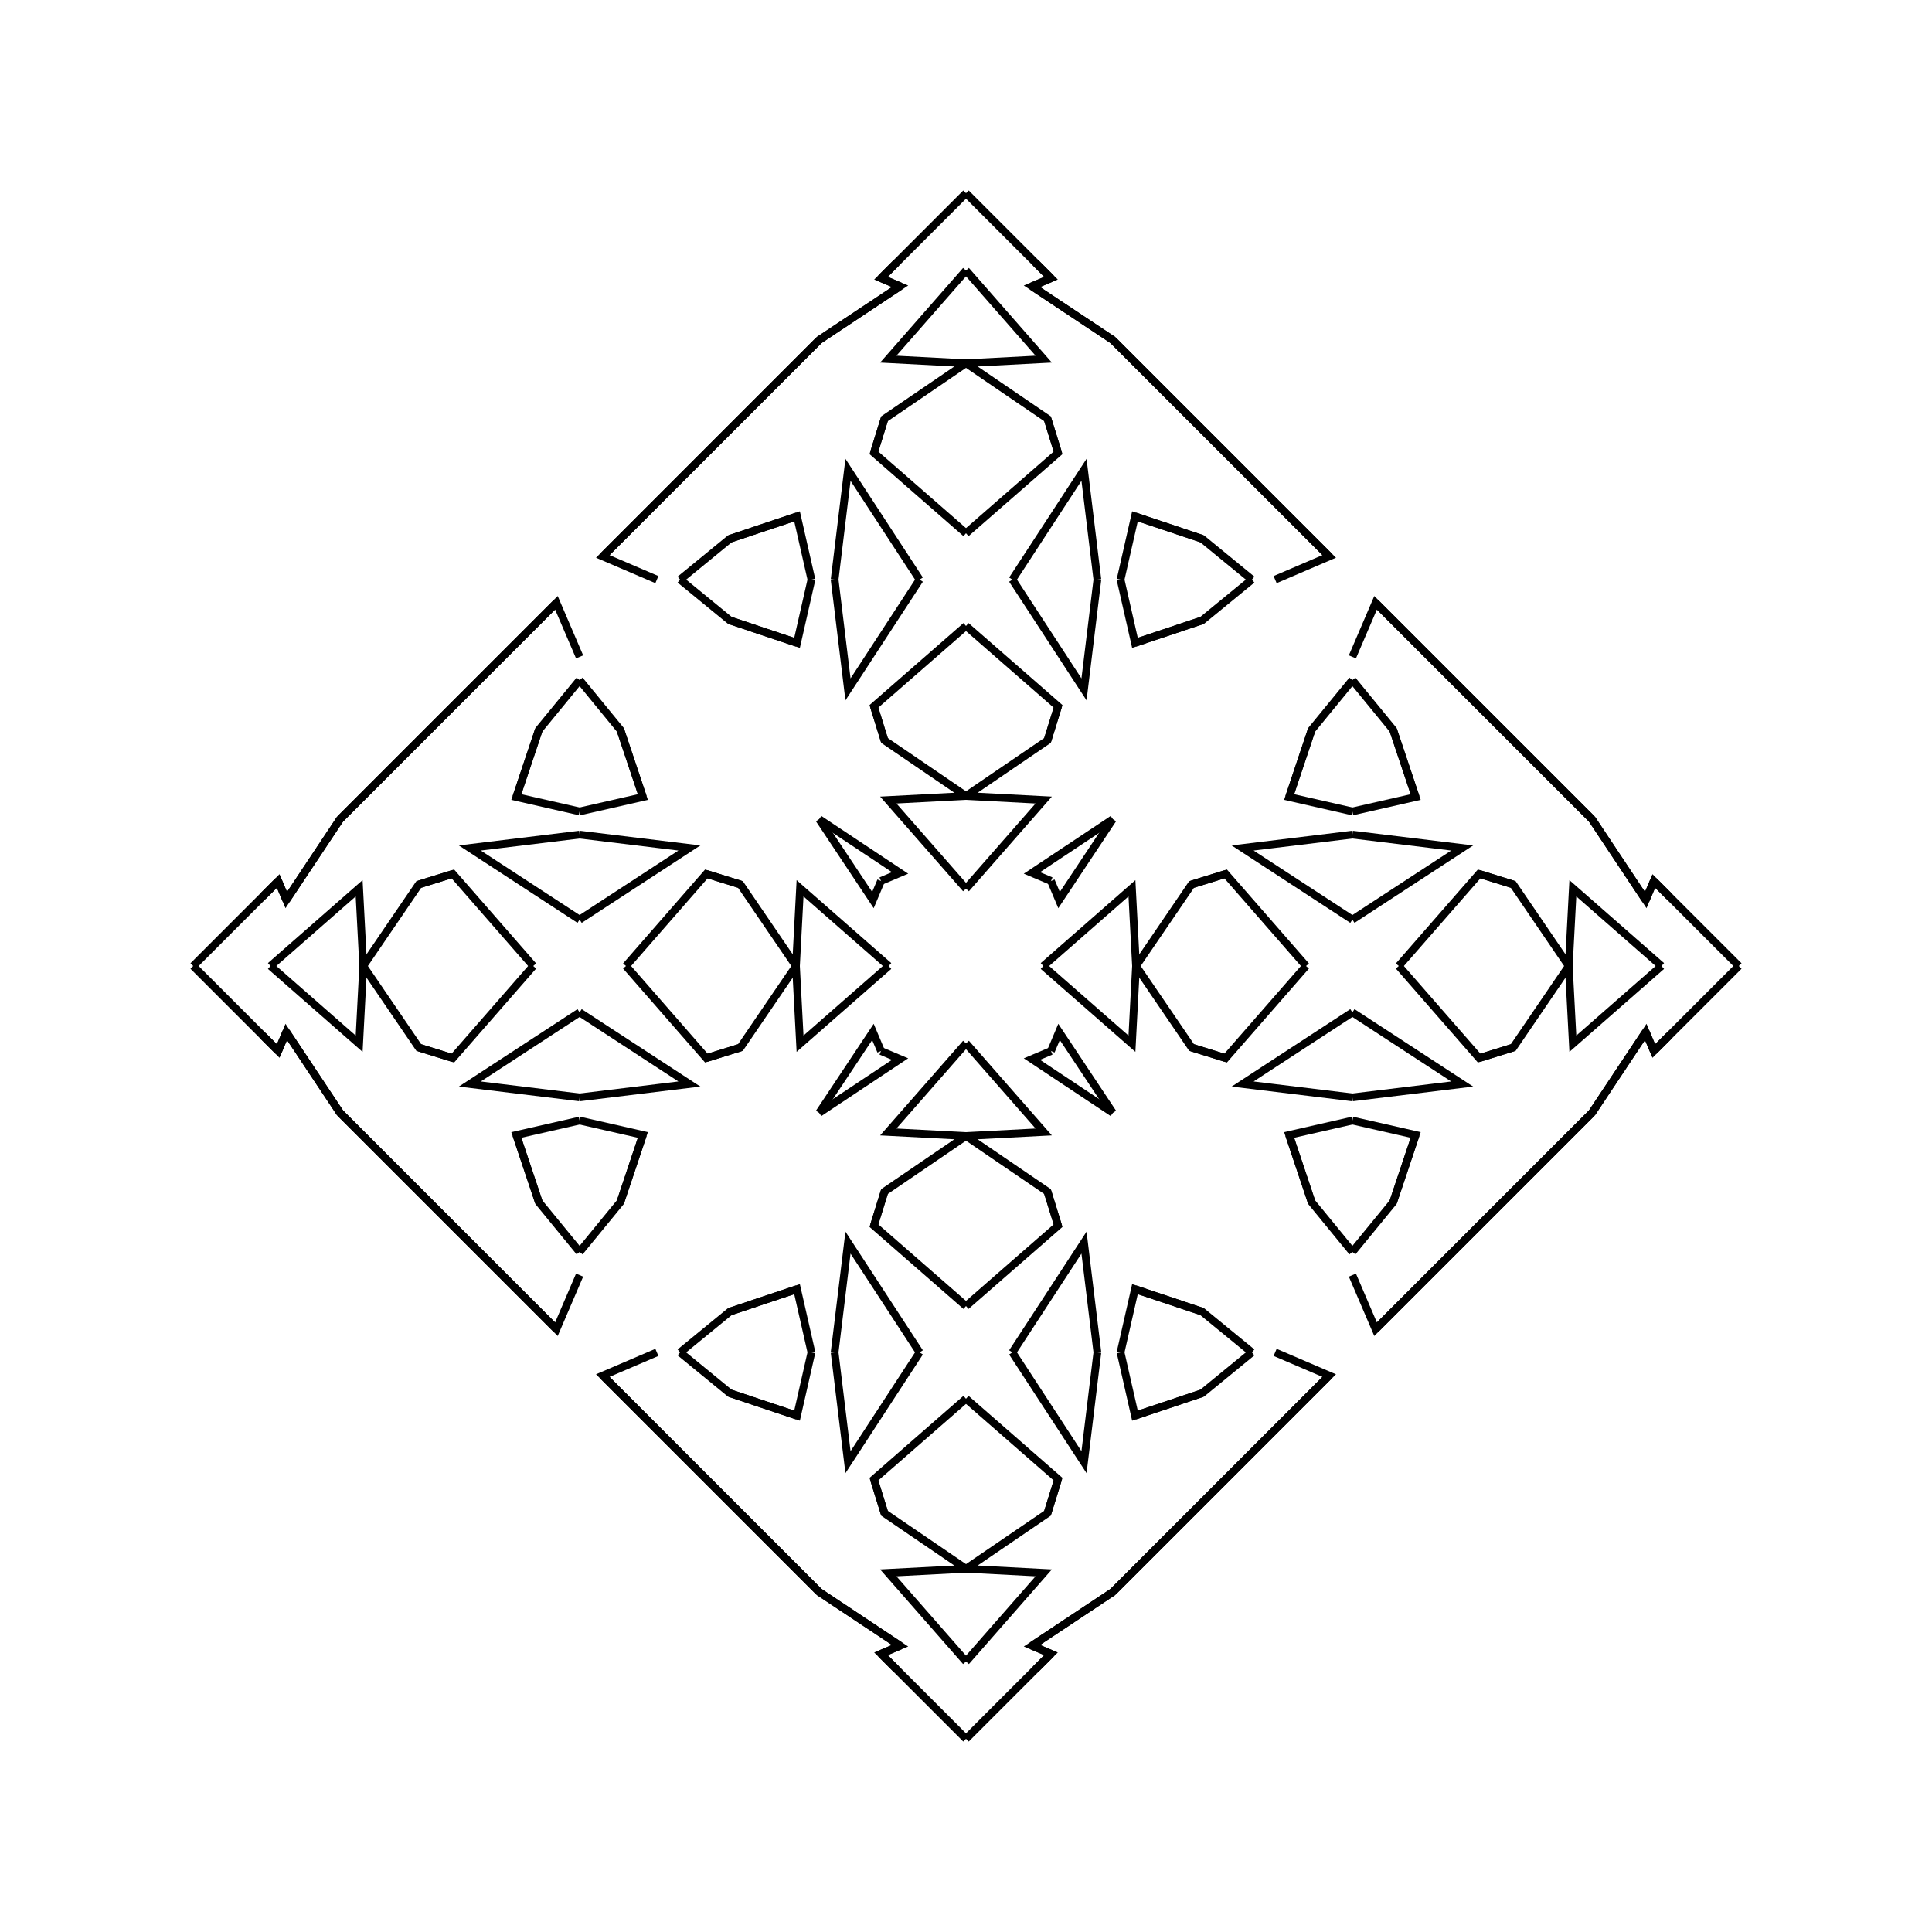 <?xml version="1.0" encoding="UTF-8"?>
<svg xmlns="http://www.w3.org/2000/svg" xmlns:xlink="http://www.w3.org/1999/xlink"
     width="250" height="250" viewBox="-125.0 -125.0 250 250">
<defs>
</defs>
<path d="M10.0,-0.0 L21.473,-10.055 L22.0,-0.0" fill-opacity="0" stroke="black" stroke-width="1" />
<path d="M10.0,-0.0 L21.473,10.055 L22.0,-0.0" fill-opacity="0" stroke="black" stroke-width="1" />
<path d="M22.0,-0.0 L29.188,-10.547 L33.599,-11.914" fill-opacity="0" stroke="black" stroke-width="1" />
<path d="M22.0,-0.0 L29.188,10.547 L33.599,11.914" fill-opacity="0" stroke="black" stroke-width="1" />
<path d="M29.188,-10.547 L33.599,-11.914 L44.0,-0.0" fill-opacity="0" stroke="black" stroke-width="1" />
<path d="M29.188,10.547 L33.599,11.914 L44.0,-0.0" fill-opacity="0" stroke="black" stroke-width="1" />
<path d="M50.0,-6.0 L35.794,-15.27 L50.0,-17.0" fill-opacity="0" stroke="black" stroke-width="1" />
<path d="M50.0,6.0 L35.794,15.27 L50.0,17.0" fill-opacity="0" stroke="black" stroke-width="1" />
<path d="M50.0,-20.0 L41.813,-21.863 L44.723,-30.555" fill-opacity="0" stroke="black" stroke-width="1" />
<path d="M50.0,20.0 L41.813,21.863 L44.723,30.555" fill-opacity="0" stroke="black" stroke-width="1" />
<path d="M41.813,-21.863 L44.723,-30.555 L50.0,-37.0" fill-opacity="0" stroke="black" stroke-width="1" />
<path d="M41.813,21.863 L44.723,30.555 L50.0,37.0" fill-opacity="0" stroke="black" stroke-width="1" />
<path d="M40.0,50.0 L47.0,53.0 L31.0,69.0" fill-opacity="0" stroke="black" stroke-width="1" />
<path d="M40.0,-50.0 L47.0,-53.0 L31.0,-69.0" fill-opacity="0" stroke="black" stroke-width="1" />
<path d="M47.0,53.0 L31.0,69.0 L29.0,71.0" fill-opacity="0" stroke="black" stroke-width="1" />
<path d="M47.0,-53.0 L31.0,-69.0 L29.0,-71.0" fill-opacity="0" stroke="black" stroke-width="1" />
<path d="M31.0,69.0 L29.0,71.0 L19.0,81.0" fill-opacity="0" stroke="black" stroke-width="1" />
<path d="M31.0,-69.0 L29.0,-71.0 L19.0,-81.0" fill-opacity="0" stroke="black" stroke-width="1" />
<path d="M29.0,71.0 L19.0,81.0 L8.531,87.957" fill-opacity="0" stroke="black" stroke-width="1" />
<path d="M29.0,-71.0 L19.0,-81.0 L8.531,-87.957" fill-opacity="0" stroke="black" stroke-width="1" />
<path d="M19.0,-19.0 L12.043,-8.531 L11.0,-11.0" fill-opacity="0" stroke="black" stroke-width="1" />
<path d="M19.0,19.0 L12.043,8.531 L11.0,11.0" fill-opacity="0" stroke="black" stroke-width="1" />
<path d="M8.531,87.957 L11.0,89.0 L9.0,91.0" fill-opacity="0" stroke="black" stroke-width="1" />
<path d="M8.531,-87.957 L11.0,-89.0 L9.0,-91.0" fill-opacity="0" stroke="black" stroke-width="1" />
<path d="M11.0,89.0 L9.0,91.0 L0.0,100.0" fill-opacity="0" stroke="black" stroke-width="1" />
<path d="M11.0,-89.0 L9.0,-91.0 L0.0,-100.0" fill-opacity="0" stroke="black" stroke-width="1" />
<path d="M-10.0,-0.0 L-21.473,-10.055 L-22.0,-0.0" fill-opacity="0" stroke="black" stroke-width="1" />
<path d="M-10.0,-0.0 L-21.473,10.055 L-22.0,-0.0" fill-opacity="0" stroke="black" stroke-width="1" />
<path d="M-22.0,-0.0 L-29.188,-10.547 L-33.599,-11.914" fill-opacity="0" stroke="black" stroke-width="1" />
<path d="M-22.0,-0.0 L-29.188,10.547 L-33.599,11.914" fill-opacity="0" stroke="black" stroke-width="1" />
<path d="M-29.188,-10.547 L-33.599,-11.914 L-44.0,-0.0" fill-opacity="0" stroke="black" stroke-width="1" />
<path d="M-29.188,10.547 L-33.599,11.914 L-44.0,-0.0" fill-opacity="0" stroke="black" stroke-width="1" />
<path d="M-50.0,-6.0 L-35.794,-15.27 L-50.0,-17.0" fill-opacity="0" stroke="black" stroke-width="1" />
<path d="M-50.0,6.0 L-35.794,15.27 L-50.0,17.0" fill-opacity="0" stroke="black" stroke-width="1" />
<path d="M-50.0,-20.0 L-41.813,-21.863 L-44.723,-30.555" fill-opacity="0" stroke="black" stroke-width="1" />
<path d="M-50.0,20.0 L-41.813,21.863 L-44.723,30.555" fill-opacity="0" stroke="black" stroke-width="1" />
<path d="M-41.813,-21.863 L-44.723,-30.555 L-50.0,-37.0" fill-opacity="0" stroke="black" stroke-width="1" />
<path d="M-41.813,21.863 L-44.723,30.555 L-50.0,37.0" fill-opacity="0" stroke="black" stroke-width="1" />
<path d="M-40.0,50.0 L-47.0,53.0 L-31.0,69.0" fill-opacity="0" stroke="black" stroke-width="1" />
<path d="M-40.0,-50.0 L-47.0,-53.0 L-31.0,-69.0" fill-opacity="0" stroke="black" stroke-width="1" />
<path d="M-47.0,53.0 L-31.0,69.0 L-29.0,71.0" fill-opacity="0" stroke="black" stroke-width="1" />
<path d="M-47.0,-53.0 L-31.0,-69.0 L-29.0,-71.0" fill-opacity="0" stroke="black" stroke-width="1" />
<path d="M-31.0,69.0 L-29.0,71.0 L-19.0,81.0" fill-opacity="0" stroke="black" stroke-width="1" />
<path d="M-31.0,-69.0 L-29.0,-71.0 L-19.0,-81.0" fill-opacity="0" stroke="black" stroke-width="1" />
<path d="M-29.0,71.0 L-19.0,81.0 L-8.531,87.957" fill-opacity="0" stroke="black" stroke-width="1" />
<path d="M-29.0,-71.0 L-19.0,-81.0 L-8.531,-87.957" fill-opacity="0" stroke="black" stroke-width="1" />
<path d="M-19.0,-19.0 L-12.043,-8.531 L-11.0,-11.0" fill-opacity="0" stroke="black" stroke-width="1" />
<path d="M-19.0,19.0 L-12.043,8.531 L-11.0,11.0" fill-opacity="0" stroke="black" stroke-width="1" />
<path d="M-8.531,87.957 L-11.0,89.0 L-9.0,91.0" fill-opacity="0" stroke="black" stroke-width="1" />
<path d="M-8.531,-87.957 L-11.0,-89.0 L-9.0,-91.0" fill-opacity="0" stroke="black" stroke-width="1" />
<path d="M-11.0,89.0 L-9.0,91.0 L0.0,100.0" fill-opacity="0" stroke="black" stroke-width="1" />
<path d="M-11.0,-89.0 L-9.0,-91.0 L0.0,-100.0" fill-opacity="0" stroke="black" stroke-width="1" />
<path d="M90.0,-0.0 L78.527,10.055 L78.0,-0.0" fill-opacity="0" stroke="black" stroke-width="1" />
<path d="M90.0,-0.0 L78.527,-10.055 L78.0,-0.0" fill-opacity="0" stroke="black" stroke-width="1" />
<path d="M78.0,-0.0 L70.812,10.547 L66.401,11.914" fill-opacity="0" stroke="black" stroke-width="1" />
<path d="M78.0,-0.0 L70.812,-10.547 L66.401,-11.914" fill-opacity="0" stroke="black" stroke-width="1" />
<path d="M70.812,10.547 L66.401,11.914 L56.0,-0.0" fill-opacity="0" stroke="black" stroke-width="1" />
<path d="M70.812,-10.547 L66.401,-11.914 L56.0,-0.0" fill-opacity="0" stroke="black" stroke-width="1" />
<path d="M50.0,6.0 L64.206,15.27 L50.0,17.0" fill-opacity="0" stroke="black" stroke-width="1" />
<path d="M50.0,-6.0 L64.206,-15.27 L50.0,-17.0" fill-opacity="0" stroke="black" stroke-width="1" />
<path d="M50.0,20.0 L58.187,21.863 L55.277,30.555" fill-opacity="0" stroke="black" stroke-width="1" />
<path d="M50.0,-20.0 L58.187,-21.863 L55.277,-30.555" fill-opacity="0" stroke="black" stroke-width="1" />
<path d="M58.187,21.863 L55.277,30.555 L50.0,37.0" fill-opacity="0" stroke="black" stroke-width="1" />
<path d="M58.187,-21.863 L55.277,-30.555 L50.0,-37.0" fill-opacity="0" stroke="black" stroke-width="1" />
<path d="M50.0,40.0 L53.0,47.0 L69.0,31.0" fill-opacity="0" stroke="black" stroke-width="1" />
<path d="M50.0,-40.0 L53.0,-47.0 L69.0,-31.0" fill-opacity="0" stroke="black" stroke-width="1" />
<path d="M53.0,47.0 L69.0,31.0 L71.0,29.0" fill-opacity="0" stroke="black" stroke-width="1" />
<path d="M53.0,-47.0 L69.0,-31.0 L71.0,-29.0" fill-opacity="0" stroke="black" stroke-width="1" />
<path d="M69.0,31.0 L71.0,29.0 L81.0,19.0" fill-opacity="0" stroke="black" stroke-width="1" />
<path d="M69.0,-31.0 L71.0,-29.0 L81.0,-19.0" fill-opacity="0" stroke="black" stroke-width="1" />
<path d="M71.0,29.0 L81.0,19.0 L87.957,8.531" fill-opacity="0" stroke="black" stroke-width="1" />
<path d="M71.0,-29.0 L81.0,-19.0 L87.957,-8.531" fill-opacity="0" stroke="black" stroke-width="1" />
<path d="M81.0,19.0 L87.957,8.531 L89.0,11.0" fill-opacity="0" stroke="black" stroke-width="1" />
<path d="M81.0,-19.0 L87.957,-8.531 L89.0,-11.0" fill-opacity="0" stroke="black" stroke-width="1" />
<path d="M87.957,8.531 L89.0,11.0 L91.0,9.0" fill-opacity="0" stroke="black" stroke-width="1" />
<path d="M87.957,-8.531 L89.0,-11.0 L91.0,-9.0" fill-opacity="0" stroke="black" stroke-width="1" />
<path d="M89.0,11.0 L91.0,9.0 L100.0,-0.0" fill-opacity="0" stroke="black" stroke-width="1" />
<path d="M89.0,-11.0 L91.0,-9.0 L100.0,-0.0" fill-opacity="0" stroke="black" stroke-width="1" />
<path d="M0.0,-10.0 L10.055,-21.473 L0.0,-22.0" fill-opacity="0" stroke="black" stroke-width="1" />
<path d="M0.0,10.0 L10.055,21.473 L0.0,22.0" fill-opacity="0" stroke="black" stroke-width="1" />
<path d="M0.0,90.0 L10.055,78.527 L0.0,78.0" fill-opacity="0" stroke="black" stroke-width="1" />
<path d="M0.0,-90.0 L10.055,-78.527 L0.0,-78.0" fill-opacity="0" stroke="black" stroke-width="1" />
<path d="M0.0,-22.0 L10.547,-29.188 L11.914,-33.599" fill-opacity="0" stroke="black" stroke-width="1" />
<path d="M0.0,22.0 L10.547,29.188 L11.914,33.599" fill-opacity="0" stroke="black" stroke-width="1" />
<path d="M0.0,78.0 L10.547,70.812 L11.914,66.401" fill-opacity="0" stroke="black" stroke-width="1" />
<path d="M0.0,-78.0 L10.547,-70.812 L11.914,-66.401" fill-opacity="0" stroke="black" stroke-width="1" />
<path d="M10.547,-29.188 L11.914,-33.599 L0.0,-44.0" fill-opacity="0" stroke="black" stroke-width="1" />
<path d="M10.547,29.188 L11.914,33.599 L0.0,44.0" fill-opacity="0" stroke="black" stroke-width="1" />
<path d="M10.547,70.812 L11.914,66.401 L0.0,56.0" fill-opacity="0" stroke="black" stroke-width="1" />
<path d="M10.547,-70.812 L11.914,-66.401 L0.0,-56.0" fill-opacity="0" stroke="black" stroke-width="1" />
<path d="M6.0,-50.0 L15.27,-35.794 L17.0,-50.0" fill-opacity="0" stroke="black" stroke-width="1" />
<path d="M6.0,50.0 L15.27,35.794 L17.0,50.0" fill-opacity="0" stroke="black" stroke-width="1" />
<path d="M6.0,50.0 L15.27,64.206 L17.0,50.0" fill-opacity="0" stroke="black" stroke-width="1" />
<path d="M6.0,-50.0 L15.27,-64.206 L17.0,-50.0" fill-opacity="0" stroke="black" stroke-width="1" />
<path d="M20.0,-50.0 L21.863,-41.813 L30.555,-44.723" fill-opacity="0" stroke="black" stroke-width="1" />
<path d="M20.0,50.0 L21.863,41.813 L30.555,44.723" fill-opacity="0" stroke="black" stroke-width="1" />
<path d="M20.0,50.0 L21.863,58.187 L30.555,55.277" fill-opacity="0" stroke="black" stroke-width="1" />
<path d="M20.0,-50.0 L21.863,-58.187 L30.555,-55.277" fill-opacity="0" stroke="black" stroke-width="1" />
<path d="M21.863,-41.813 L30.555,-44.723 L37.0,-50.0" fill-opacity="0" stroke="black" stroke-width="1" />
<path d="M21.863,41.813 L30.555,44.723 L37.0,50.0" fill-opacity="0" stroke="black" stroke-width="1" />
<path d="M21.863,58.187 L30.555,55.277 L37.0,50.0" fill-opacity="0" stroke="black" stroke-width="1" />
<path d="M21.863,-58.187 L30.555,-55.277 L37.0,-50.0" fill-opacity="0" stroke="black" stroke-width="1" />
<path d="M19.0,-19.0 L8.531,-12.043 L11.0,-11.0" fill-opacity="0" stroke="black" stroke-width="1" />
<path d="M19.0,19.0 L8.531,12.043 L11.0,11.0" fill-opacity="0" stroke="black" stroke-width="1" />
<path d="M19.0,81.0 L8.531,87.957 L11.0,89.0" fill-opacity="0" stroke="black" stroke-width="1" />
<path d="M19.0,-81.0 L8.531,-87.957 L11.0,-89.0" fill-opacity="0" stroke="black" stroke-width="1" />
<path d="M0.0,90.0 L-10.055,78.527 L0.0,78.0" fill-opacity="0" stroke="black" stroke-width="1" />
<path d="M0.0,-10.0 L-10.055,-21.473 L0.0,-22.0" fill-opacity="0" stroke="black" stroke-width="1" />
<path d="M0.0,10.0 L-10.055,21.473 L0.0,22.0" fill-opacity="0" stroke="black" stroke-width="1" />
<path d="M0.0,-90.0 L-10.055,-78.527 L0.0,-78.0" fill-opacity="0" stroke="black" stroke-width="1" />
<path d="M0.0,78.0 L-10.547,70.812 L-11.914,66.401" fill-opacity="0" stroke="black" stroke-width="1" />
<path d="M0.0,-22.0 L-10.547,-29.188 L-11.914,-33.599" fill-opacity="0" stroke="black" stroke-width="1" />
<path d="M0.0,22.0 L-10.547,29.188 L-11.914,33.599" fill-opacity="0" stroke="black" stroke-width="1" />
<path d="M0.0,-78.0 L-10.547,-70.812 L-11.914,-66.401" fill-opacity="0" stroke="black" stroke-width="1" />
<path d="M-10.547,70.812 L-11.914,66.401 L0.0,56.0" fill-opacity="0" stroke="black" stroke-width="1" />
<path d="M-10.547,-29.188 L-11.914,-33.599 L0.0,-44.0" fill-opacity="0" stroke="black" stroke-width="1" />
<path d="M-10.547,29.188 L-11.914,33.599 L0.0,44.0" fill-opacity="0" stroke="black" stroke-width="1" />
<path d="M-10.547,-70.812 L-11.914,-66.401 L0.0,-56.0" fill-opacity="0" stroke="black" stroke-width="1" />
<path d="M-6.0,50.0 L-15.27,64.206 L-17.0,50.0" fill-opacity="0" stroke="black" stroke-width="1" />
<path d="M-6.0,-50.0 L-15.27,-35.794 L-17.0,-50.0" fill-opacity="0" stroke="black" stroke-width="1" />
<path d="M-6.0,50.0 L-15.27,35.794 L-17.0,50.0" fill-opacity="0" stroke="black" stroke-width="1" />
<path d="M-6.0,-50.0 L-15.27,-64.206 L-17.0,-50.0" fill-opacity="0" stroke="black" stroke-width="1" />
<path d="M-20.0,50.0 L-21.863,58.187 L-30.555,55.277" fill-opacity="0" stroke="black" stroke-width="1" />
<path d="M-20.0,-50.0 L-21.863,-41.813 L-30.555,-44.723" fill-opacity="0" stroke="black" stroke-width="1" />
<path d="M-20.0,50.0 L-21.863,41.813 L-30.555,44.723" fill-opacity="0" stroke="black" stroke-width="1" />
<path d="M-20.0,-50.0 L-21.863,-58.187 L-30.555,-55.277" fill-opacity="0" stroke="black" stroke-width="1" />
<path d="M-21.863,58.187 L-30.555,55.277 L-37.0,50.0" fill-opacity="0" stroke="black" stroke-width="1" />
<path d="M-21.863,-41.813 L-30.555,-44.723 L-37.0,-50.0" fill-opacity="0" stroke="black" stroke-width="1" />
<path d="M-21.863,41.813 L-30.555,44.723 L-37.0,50.0" fill-opacity="0" stroke="black" stroke-width="1" />
<path d="M-21.863,-58.187 L-30.555,-55.277 L-37.0,-50.0" fill-opacity="0" stroke="black" stroke-width="1" />
<path d="M-19.0,81.0 L-8.531,87.957 L-11.0,89.0" fill-opacity="0" stroke="black" stroke-width="1" />
<path d="M-19.0,-19.0 L-8.531,-12.043 L-11.0,-11.0" fill-opacity="0" stroke="black" stroke-width="1" />
<path d="M-19.0,19.0 L-8.531,12.043 L-11.0,11.0" fill-opacity="0" stroke="black" stroke-width="1" />
<path d="M-19.0,-81.0 L-8.531,-87.957 L-11.0,-89.0" fill-opacity="0" stroke="black" stroke-width="1" />
<path d="M-90.0,-0.0 L-78.527,-10.055 L-78.0,-0.0" fill-opacity="0" stroke="black" stroke-width="1" />
<path d="M-90.0,-0.0 L-78.527,10.055 L-78.0,-0.0" fill-opacity="0" stroke="black" stroke-width="1" />
<path d="M-78.0,-0.0 L-70.812,-10.547 L-66.401,-11.914" fill-opacity="0" stroke="black" stroke-width="1" />
<path d="M-78.0,-0.0 L-70.812,10.547 L-66.401,11.914" fill-opacity="0" stroke="black" stroke-width="1" />
<path d="M-70.812,-10.547 L-66.401,-11.914 L-56.0,-0.0" fill-opacity="0" stroke="black" stroke-width="1" />
<path d="M-70.812,10.547 L-66.401,11.914 L-56.0,-0.0" fill-opacity="0" stroke="black" stroke-width="1" />
<path d="M-50.0,-6.0 L-64.206,-15.27 L-50.0,-17.0" fill-opacity="0" stroke="black" stroke-width="1" />
<path d="M-50.0,6.0 L-64.206,15.27 L-50.0,17.0" fill-opacity="0" stroke="black" stroke-width="1" />
<path d="M-50.0,-20.0 L-58.187,-21.863 L-55.277,-30.555" fill-opacity="0" stroke="black" stroke-width="1" />
<path d="M-50.0,20.0 L-58.187,21.863 L-55.277,30.555" fill-opacity="0" stroke="black" stroke-width="1" />
<path d="M-58.187,-21.863 L-55.277,-30.555 L-50.0,-37.0" fill-opacity="0" stroke="black" stroke-width="1" />
<path d="M-58.187,21.863 L-55.277,30.555 L-50.0,37.0" fill-opacity="0" stroke="black" stroke-width="1" />
<path d="M-50.0,-40.0 L-53.0,-47.0 L-69.0,-31.0" fill-opacity="0" stroke="black" stroke-width="1" />
<path d="M-50.0,40.0 L-53.0,47.0 L-69.0,31.0" fill-opacity="0" stroke="black" stroke-width="1" />
<path d="M-53.0,-47.0 L-69.0,-31.0 L-71.0,-29.0" fill-opacity="0" stroke="black" stroke-width="1" />
<path d="M-53.0,47.0 L-69.0,31.0 L-71.0,29.0" fill-opacity="0" stroke="black" stroke-width="1" />
<path d="M-69.0,-31.0 L-71.0,-29.0 L-81.0,-19.0" fill-opacity="0" stroke="black" stroke-width="1" />
<path d="M-69.0,31.0 L-71.0,29.0 L-81.0,19.0" fill-opacity="0" stroke="black" stroke-width="1" />
<path d="M-71.0,-29.0 L-81.0,-19.0 L-87.957,-8.531" fill-opacity="0" stroke="black" stroke-width="1" />
<path d="M-71.0,29.0 L-81.0,19.0 L-87.957,8.531" fill-opacity="0" stroke="black" stroke-width="1" />
<path d="M-81.0,-19.0 L-87.957,-8.531 L-89.0,-11.0" fill-opacity="0" stroke="black" stroke-width="1" />
<path d="M-81.0,19.0 L-87.957,8.531 L-89.0,11.0" fill-opacity="0" stroke="black" stroke-width="1" />
<path d="M-87.957,-8.531 L-89.0,-11.0 L-91.0,-9.0" fill-opacity="0" stroke="black" stroke-width="1" />
<path d="M-87.957,8.531 L-89.0,11.0 L-91.0,9.0" fill-opacity="0" stroke="black" stroke-width="1" />
<path d="M-89.0,-11.0 L-91.0,-9.0 L-100.0,-0.0" fill-opacity="0" stroke="black" stroke-width="1" />
<path d="M-89.0,11.0 L-91.0,9.0 L-100.0,-0.0" fill-opacity="0" stroke="black" stroke-width="1" />
</svg>